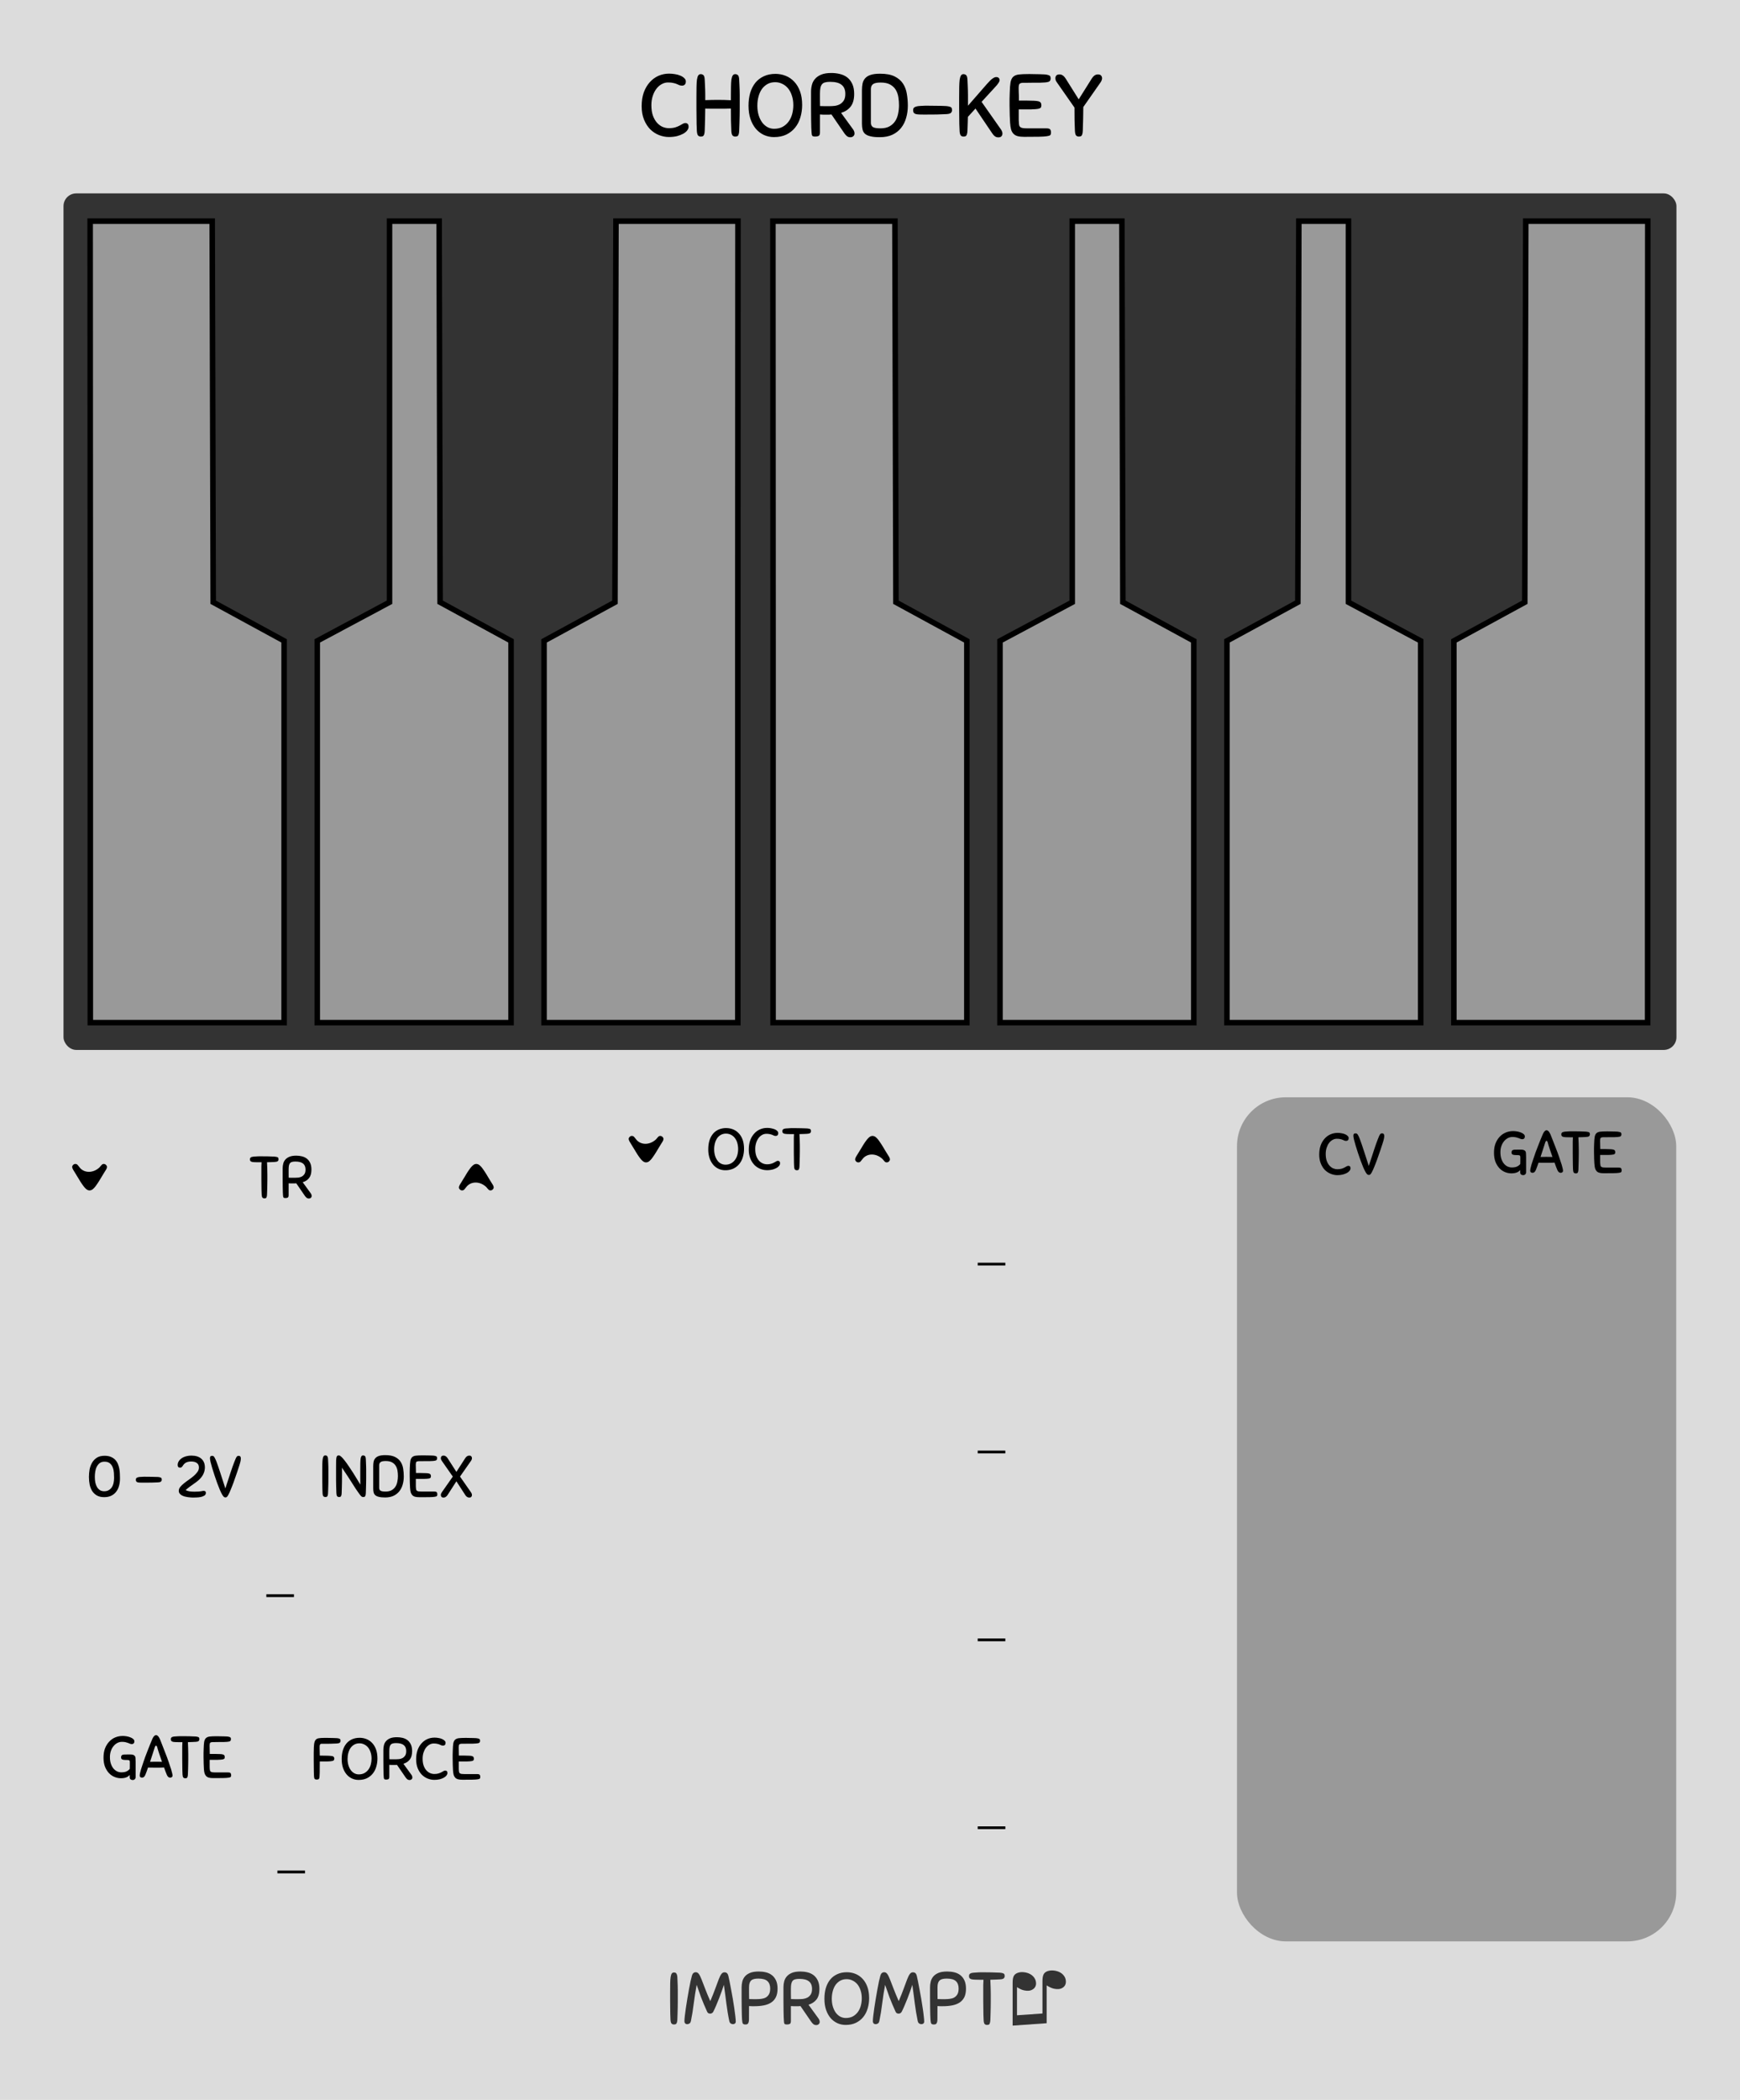 <svg xmlns="http://www.w3.org/2000/svg" width="315" height="380" viewBox="0 0 83.344 100.542"><path d="M0 0h83.344v100.541H0zm0 0" fill="#dcdcdc"/><rect rx="2.34" ry="2.34" y="52.537" x="59.25" height="40.414" width="21.039" fill="#999" paint-order="stroke markers fill"/><g style="line-height:1.25"><path word-spacing="0" letter-spacing="0" font-weight="400" aria-label="♫" font-size="3.528" style="-inkscape-font-specification:'Arial, Normal';font-variant-ligatures:normal;font-variant-caps:normal;font-variant-numeric:normal;font-feature-settings:normal;text-align:start" d="M50.134 96.87l-1.63.115v-2.06q0-.23.065-.333.064-.104.22-.147.153-.043.348-.002.223.047.356.19.133.146.133.33 0 .186-.157.286-.158.103-.408.05-.082-.018-.143-.044-.064-.027-.205-.11v1.345l1.22-.085v-1.554q0-.225.064-.337.066-.11.226-.151.16-.04.348 0 .223.047.354.19.13.14.13.325 0 .195-.156.294-.156.1-.408.047-.16-.034-.357-.16z" font-family="Arial" fill="#333"/></g><g style="line-height:1.25"><path word-spacing="0" letter-spacing="0" font-size="3.528" font-weight="400" aria-label="IMPROMPT" d="M32.116 96.698q-.007-.127-.01-.265 0-.137-.004-.296-.003-.159-.003-.342v-.417q0-.25.003-.426.004-.18.021-.293.018-.113.053-.166.04-.053.102-.053.032 0 .06.007.03.007.05.032.02.02.035.067.018.042.021.113.007.127.01.225l.008.198q.003.095.003.201v.536q0 .145-.003.286l-.007.286-.01.303q-.004.085-.018.13-.015.047-.036.071-.02.025-.05.028-.027.007-.063.007-.063 0-.109-.042-.046-.046-.053-.19zm1.754-.381q-.162-.357-.29-.688-.123-.335-.21-.596-.082.437-.139.882-.053.444-.137.85-.02.092-.078.123-.056.028-.095.028-.064 0-.102-.038-.036-.04-.036-.1 0-.08.018-.246.021-.17.05-.381.031-.212.07-.445l.078-.448.077-.395q.04-.176.067-.271.046-.163.187-.163.085 0 .145.085.06.081.127.254.07.17.166.43.098.262.254.614.151-.352.243-.61.095-.261.16-.43.066-.173.126-.254.06-.085.148-.085.081 0 .123.042.043.039.064.12.025.099.06.275.035.173.074.388.042.212.081.445.04.233.07.444.032.212.05.385.021.17.021.261 0 .056-.039.092-.038.031-.098.031-.04 0-.096-.028-.056-.032-.077-.123-.043-.201-.078-.417l-.063-.433-.057-.441q-.028-.223-.06-.441-.046.14-.106.31-.06.17-.127.342-.067.17-.137.335-.07.166-.138.3-.024.046-.067.07-.039.022-.08.022-.047 0-.09-.021-.038-.025-.06-.074zm2.005.377q0 .085-.018.13-.014.047-.039.071-.02.025-.053.029-.028.007-.056.007-.095 0-.127-.043-.028-.042-.039-.19-.007-.078-.01-.226-.004-.148-.007-.353 0-.204-.004-.451v-.522q0-.131.032-.265t.12-.243q.091-.11.25-.177.162-.067.42-.067.18 0 .342.039.162.039.286.134.123.095.198.254.074.159.074.395 0 .247-.082.41-.08.162-.229.257-.148.095-.353.134-.204.039-.448.039h-.12q-.06 0-.134-.007zm1.016-1.485q0-.236-.134-.356-.13-.12-.438-.12-.116 0-.2.021-.082.018-.135.067-.053.046-.08.127-.026.081-.026.205v.275q0 .151.004.286.081.004.18.004h.19q.106 0 .22-.015.115-.014.207-.063.092-.053.152-.152.06-.102.06-.278zm1.451.84l-.102.007h-.223q-.06 0-.134-.007v.716q0 .113-.056.14-.053.026-.134.026-.042 0-.067-.007-.025-.004-.042-.018-.015-.018-.025-.05-.007-.031-.01-.088-.008-.063-.01-.183-.005-.123-.008-.318 0-.194-.004-.469v-.652q0-.145.035-.279.036-.138.127-.24.092-.106.247-.17.16-.063.402-.063.173 0 .336.039.165.039.292.134.127.095.205.258.078.162.078.405 0 .325-.14.505-.139.176-.382.25l.472.65q.064.084.064.172 0 .07-.05.11-.046.042-.116.042-.078 0-.134-.042-.057-.046-.106-.117zm.554-.822q0-.244-.148-.36-.145-.12-.462-.12-.117 0-.194.021-.078.018-.124.07-.046.054-.067.149-.018.091-.018.236v.24q0 .138.004.25.081.005.18.005h.19q.1 0 .208-.011.113-.014.21-.064.094-.052.157-.148.064-.099.064-.268zm1.61 1.725q-.213 0-.399-.085-.184-.085-.322-.243-.137-.163-.218-.395-.078-.233-.078-.53 0-.278.067-.511.07-.233.205-.402.137-.17.338-.261.202-.096.466-.096.215 0 .41.078.193.078.338.233.148.155.233.388.085.233.085.543 0 .258-.07.49-.068.233-.209.41-.138.173-.35.278-.21.103-.497.103zm.006-.332q.194 0 .34-.077.144-.082.24-.212.094-.13.14-.3.046-.173.046-.353 0-.218-.06-.388-.057-.173-.155-.29-.1-.115-.23-.175-.13-.064-.278-.064-.177 0-.31.074-.13.074-.223.201-.088.127-.134.3-.046.17-.046.363 0 .209.053.381.053.17.141.29.092.12.215.187.124.063.261.063zm2.384-.303q-.162-.357-.29-.688-.123-.335-.21-.596-.082.437-.138.882-.053.444-.138.85-.02.092-.078.123-.056.028-.095.028-.063 0-.102-.038-.036-.04-.036-.1 0-.08.018-.246.021-.17.05-.381.031-.212.07-.445l.078-.448.077-.395q.04-.176.067-.271.046-.163.187-.163.085 0 .145.085.06.081.127.254.07.17.166.43.1.262.254.614.151-.352.243-.61.095-.261.16-.43.066-.173.126-.254.06-.085.148-.085.081 0 .124.042.042.039.063.12.025.099.06.275.035.173.074.388.042.212.081.445.04.233.07.444.033.212.05.385.021.17.021.261 0 .056-.038.092-.04.031-.1.031-.038 0-.094-.028-.057-.032-.078-.123-.042-.201-.078-.417l-.063-.433-.057-.441q-.028-.223-.06-.441-.045.14-.105.31-.06.17-.127.342-.067.17-.138.335-.07.166-.138.3-.024.046-.067.07-.038.022-.08.022-.047 0-.089-.021-.039-.025-.06-.074zm2.005.377q0 .085-.018.13-.014.047-.038.071-.022.025-.053.029-.029.007-.057.007-.095 0-.127-.043-.028-.042-.039-.19-.007-.078-.01-.226-.004-.148-.007-.353 0-.204-.004-.451v-.522q0-.131.032-.265t.12-.243q.092-.11.25-.177.163-.067.42-.067.18 0 .342.039.163.039.286.134.124.095.198.254.074.159.074.395 0 .247-.08.41-.083.162-.23.257-.149.095-.353.134-.205.039-.449.039h-.12q-.06 0-.134-.007zm1.016-1.485q0-.236-.134-.356-.13-.12-.438-.12-.116 0-.2.021-.082.018-.135.067-.053.046-.08.127-.025.081-.025.205v.275q0 .151.003.286.081.004.18.004h.19q.106 0 .22-.015.116-.014.207-.063.092-.053.152-.152.06-.102.06-.278zm1.974-.437q-.099.007-.212.01l-.243.007.007.18.007.166q.004.085.004.176.003.092.003.205v.307q0 .144-.003.293l-.007.292-.01.307q-.004.085-.019.13-.01.047-.03.072-.023.024-.05.028-.029.007-.064.007-.064 0-.11-.043-.042-.045-.049-.19-.007-.127-.01-.268 0-.141-.004-.304-.004-.162-.004-.349v-.758q.004-.145.011-.25h-.145q-.148 0-.254-.005-.102-.004-.169-.017-.067-.018-.099-.053-.028-.036-.028-.1 0-.03.007-.055.007-.029.032-.05.025-.025.067-.039.046-.014.116-.02l.12-.008.106-.007q.053-.004.11-.004h.13q.208 0 .392.004.186.004.395.014.084.007.13.021.046.011.07.032.025.021.03.05.006.028.006.063 0 .064-.046.106-.042.042-.187.05z" style="-inkscape-font-specification:'Sniglet, Normal';font-variant-ligatures:normal;font-variant-caps:normal;font-variant-numeric:normal;font-feature-settings:normal;text-align:start" font-family="Sniglet" fill="#333"/></g><path word-spacing="0" letter-spacing="0" font-size="2.822" font-weight="400" style="line-height:1.25;-inkscape-font-specification:'Sniglet, Normal';font-variant-ligatures:normal;font-variant-caps:normal;font-variant-numeric:normal;font-feature-settings:normal;text-align:start" d="M72.477 54.156q.094 0 .192.017.1.017.181.05.082.032.135.08.054.048.054.11 0 .064-.034.098t-.085.034q-.048 0-.09-.017l-.09-.036q-.05-.02-.122-.037-.07-.017-.177-.017-.119 0-.223.057-.102.053-.18.152-.08.096-.125.23-.045.131-.045.286 0 .19.048.328t.124.228q.08.09.175.136.1.042.197.042.161 0 .254-.045.096-.048.153-.12.003-.06.003-.142v-.178q0-.037-.006-.057-.006-.022-.028-.034-.023-.01-.068-.014-.042-.003-.116-.003-.09 0-.147-.022-.056-.026-.056-.105 0-.056.028-.09.031-.037.124-.042h.054q.04-.003.082-.003h.155q.085 0 .136.017.05.014.09.067.02.028.022.1.006.07.006.163v.728q0 .076-.042.113-.04.036-.093.036-.065 0-.107-.033-.04-.03-.04-.102v-.11q-.073.085-.175.12-.099.038-.25.038-.156 0-.306-.062t-.265-.184q-.116-.124-.19-.307-.07-.186-.07-.432t.07-.437q.074-.192.198-.325.125-.135.291-.206.167-.07.36-.07zm2.114 1.854q-.029-.068-.062-.155-.03-.09-.068-.19l-.178.007h-.409q-.099 0-.18-.003l-.066.186q-.03.087-.059.155-.056.144-.164.144-.04 0-.076-.025-.034-.026-.034-.074t.017-.124q.017-.08.042-.166l.06-.184q.03-.096.06-.178.027-.09.078-.228l.113-.294.118-.3q.06-.15.108-.26.011-.027.028-.06.017-.037.04-.068.025-.03.053-.054.031-.023.068-.023.036 0 .067.026.031.022.054.056.025.034.042.07.02.038.031.066l.102.26q.06.146.116.296.06.15.11.285.05.135.081.228l.057.175q.034.093.062.184.028.09.045.17.02.075.02.123t-.037.074q-.034.025-.073.025-.05 0-.093-.034-.043-.036-.074-.11zm-.5-.62l.136.002q.067 0 .135.003l-.068-.197-.065-.19-.053-.166-.04-.138q-.01-.037-.025-.06-.014-.022-.037-.022-.022 0-.036.025-.015.023-.026.06-.034.115-.096.3l-.127.388q.076-.003.153-.003.076-.003.15-.003zm1.876-.952q-.08.006-.17.008l-.194.006.006.144.006.133q.003.067.003.14.003.074.003.164v.246q0 .116-.003.234l-.006.234-.008.246q-.003.068-.014.104-.008.037-.026.057-.017.02-.04.022-.022.006-.05.006-.05 0-.088-.034-.034-.036-.04-.152-.005-.102-.007-.214 0-.113-.003-.243t-.003-.28v-.606q.003-.116.008-.2h-.116q-.118 0-.203-.004-.082-.003-.136-.014-.053-.014-.079-.042-.022-.028-.022-.08 0-.024.006-.044.006-.023.025-.04.02-.02.054-.03.037-.012.093-.018l.096-.006.085-.006q.042-.003.087-.003h.105q.166 0 .313.003.15.003.316.012.068.006.104.016.037.008.057.026.02.017.022.04.006.022.006.05 0 .05-.036.085-.034.034-.15.04zm.402 1.287q-.006-.09-.012-.246-.006-.155-.006-.318v-.192l.006-.206q.006-.21.026-.328.022-.118.084-.178.065-.06.181-.073.116-.014.308-.014h.06q.06 0 .14.003.082 0 .17.003l.15.006q.061.006.098.017.04.008.06.025.02.014.024.037.006.02.006.045 0 .065-.036.096-.037.028-.15.037-.056.006-.166.008h-.22q-.113 0-.204.003h-.113q-.073.003-.104.034-.028.028-.028.138l.003.124q.006.096.006.27h.234q.15 0 .243.007.096.003.146.017.054.014.074.045.02.03.02.082 0 .025-.006.048-.003.02-.023.037-.02.014-.056.025-.037.008-.105.014-.082.006-.155.008h-.378v.344l.006.096q.003.046.011.077.011.03.037.05.028.02.08.03.052.007.14.007h.607q.1 0 .124.036.025.037.025.1 0 .05-.022.078-.023.026-.11.037-.085.014-.257.017-.17.003-.469.003-.127 0-.208-.023-.082-.022-.133-.076-.05-.054-.076-.138-.023-.088-.03-.212z" font-family="Sniglet"/><path word-spacing="0" letter-spacing="0" font-size="10.667" font-weight="400" style="line-height:1.25;-inkscape-font-specification:'Sniglet, Normal';font-variant-ligatures:normal;font-variant-caps:normal;font-variant-numeric:normal;font-feature-settings:normal;text-align:start" d="M64.067 54.241q.093 0 .186.017.096.014.173.048.076.031.124.08.05.044.05.106 0 .065-.033.1-.034.033-.085.033-.048 0-.085-.014-.036-.017-.084-.037-.046-.02-.11-.034-.065-.017-.173-.017-.107 0-.206.057-.096.053-.17.152-.07.096-.112.23-.042.131-.042.287 0 .191.048.33.05.138.13.228.08.088.177.133.102.042.204.042.12 0 .203-.025.082-.025.138-.056.06-.03.102-.057.042-.025.082-.025.048 0 .076.028.028.025.028.093 0 .056-.045.116-.043.056-.127.104-.082.045-.198.076-.116.03-.26.03-.157 0-.316-.064-.155-.062-.28-.183-.12-.124-.196-.308-.077-.186-.077-.43 0-.247.068-.439.07-.192.19-.324.12-.136.28-.206.16-.07.34-.07zm1.642 1.885q-.037.068-.068.1-.028.03-.073.03-.046 0-.08-.03-.033-.032-.073-.097-.05-.085-.116-.234-.062-.15-.127-.325-.064-.177-.127-.367-.062-.189-.112-.355-.048-.167-.08-.29-.028-.128-.028-.18 0-.058.023-.086.023-.028.087-.028.037 0 .063.02.028.016.07.101.034.065.073.17.04.104.082.23.045.128.09.27l.09.275.086.266.073.228.076-.23.088-.266.09-.277q.045-.14.09-.265l.085-.229q.04-.104.07-.172.04-.082.068-.102.03-.02.062-.02.065 0 .088.035.025.03.025.093 0 .056-.017.135-.016.08-.06.212-.04.13-.106.324l-.167.477q-.025.076-.06.158-.03.082-.064.161-.03.076-.062.147-.03.07-.06.121z" font-family="Sniglet"/><g style="line-height:1.25"><path word-spacing="0" letter-spacing="0" font-size="2.822" font-weight="400" aria-label="OCT +1" style="-inkscape-font-specification:'Sniglet, Normal';font-variant-ligatures:normal;font-variant-caps:normal;font-variant-numeric:normal;font-feature-settings:normal;text-align:start" d="M34.738 56.03a.76.76 0 0 1-.32-.068.759.759 0 0 1-.256-.195.988.988 0 0 1-.175-.316 1.335 1.335 0 0 1-.062-.423c0-.149.018-.286.054-.41a.942.942 0 0 1 .164-.321.735.735 0 0 1 .27-.21.865.865 0 0 1 .373-.075c.114 0 .223.02.327.062a.736.736 0 0 1 .27.186c.08.082.143.186.188.31.044.124.067.27.067.435 0 .137-.019.268-.056.393a.932.932 0 0 1-.167.327.825.825 0 0 1-.28.223.907.907 0 0 1-.397.082zm.006-.266c.103 0 .193-.021.27-.062a.59.59 0 0 0 .193-.17.714.714 0 0 0 .113-.24 1.084 1.084 0 0 0-.011-.591.687.687 0 0 0-.125-.232.53.53 0 0 0-.406-.192.502.502 0 0 0-.426.22.775.775 0 0 0-.107.24 1.1 1.1 0 0 0-.037.29c0 .111.014.213.042.306a.77.77 0 0 0 .113.23.464.464 0 0 0 .382.2zm2-1.761a1.047 1.047 0 0 1 .358.065c.05.02.092.047.124.08.033.029.05.064.05.106 0 .043-.011.076-.033.1a.117.117 0 0 1-.085.033.24.24 0 0 1-.085-.014 2.005 2.005 0 0 0-.084-.037.75.75 0 0 0-.283-.05.413.413 0 0 0-.206.056.543.543 0 0 0-.17.152.807.807 0 0 0-.112.229.952.952 0 0 0-.042.288c0 .128.016.238.048.33a.708.708 0 0 0 .13.229.514.514 0 0 0 .381.175.681.681 0 0 0 .34-.082c.04-.021.075-.04.103-.057a.16.16 0 0 1 .082-.025c.032 0 .057.009.076.028.018.016.028.047.028.093a.192.192 0 0 1-.045.116.404.404 0 0 1-.127.104.858.858 0 0 1-.198.077 1.102 1.102 0 0 1-.26.028.857.857 0 0 1-.595-.246.985.985 0 0 1-.197-.307 1.14 1.14 0 0 1-.076-.432c0-.164.022-.31.067-.438a.968.968 0 0 1 .19-.324c.08-.091.173-.16.28-.206a.839.839 0 0 1 .34-.07zm1.913.283c-.053.004-.11.006-.17.008l-.194.006.006.143.006.133c.002.045.003.092.003.14.002.05.003.105.003.165v.245l-.003.235-.006.234-.008.245a.46.46 0 0 1-.014.105.115.115 0 0 1-.026.056.06.06 0 0 1-.04.023.19.19 0 0 1-.05.006.124.124 0 0 1-.087-.034c-.023-.025-.036-.076-.04-.152a5.191 5.191 0 0 1-.008-.215l-.003-.243c-.002-.087-.003-.18-.003-.28v-.605c.002-.078.005-.145.008-.201h-.116c-.079 0-.147-.001-.203-.003a.837.837 0 0 1-.135-.014.158.158 0 0 1-.08-.043.125.125 0 0 1-.022-.08c0-.016.002-.031.006-.044a.083.083 0 0 1 .026-.04.124.124 0 0 1 .053-.03.431.431 0 0 1 .093-.017l.096-.006.085-.006c.028-.002.057-.003.087-.003h.105a15.382 15.382 0 0 1 .629.014c.045.004.08.01.105.017a.128.128 0 0 1 .056.025.062.062 0 0 1 .023.04.19.19 0 0 1 .006.05.11.11 0 0 1-.037.085c-.023.022-.073.036-.15.04z" font-family="Sniglet"/></g><g transform="translate(-24.824 -161.307)"><rect ry=".609" rx=".609" width="77.258" height="41.01" x="27.866" y="170.567" fill="#333" paint-order="markers stroke fill"/><path d="M45.858 171.897l.047 18.245 3.398 1.85v18.278H40.02v-18.278l3.461-1.85v-18.245zm32.702 0l.048 18.245 3.397 1.85v18.278h-9.283v-18.278l3.461-1.85v-18.245zm8.477 0l-.048 18.245-3.397 1.85v18.278h9.282v-18.278l-3.46-1.85v-18.245zm-52.049 0l.048 18.245 3.397 1.85v18.278H29.15v-18.278l-.008-20.095h3.468zm19.34 0l-.048 18.245-3.397 1.85v18.278h9.282v-18.278l.007-20.095h-3.468zm13.362 0l.048 18.245 3.397 1.85v18.278h-9.282v-18.278l-.008-20.095h3.469zm30.217 0l-.048 18.245-3.397 1.85v18.278h9.282v-18.278l.007-20.095h-3.468z" fill="#999" stroke="#000" stroke-width=".265"/></g><path d="M48.154 60.524h-1.323" fill="none" stroke="#000" stroke-width=".132"/><g aria-label="CHORD-KEY" style="line-height:1.25;-inkscape-font-specification:'Sniglet, Normal';font-variant-ligatures:normal;font-variant-caps:normal;font-variant-numeric:normal;font-feature-settings:normal;text-align:start" font-weight="400" font-size="4.233" font-family="Sniglet" letter-spacing="0" word-spacing="0" stroke-width=".265"><path d="M32.051 3.525q.14 0 .28.025.143.021.258.072.114.047.186.119.076.067.076.16 0 .098-.05.149-.051.05-.128.05-.072 0-.127-.02-.055-.026-.127-.056-.067-.03-.165-.05-.097-.026-.258-.026-.16 0-.309.085-.144.08-.254.228-.106.144-.17.343-.063.2-.063.432 0 .288.072.495.076.208.195.343.118.132.267.2.152.063.304.063.182 0 .305-.038t.208-.085q.089-.047.152-.085.064-.038.123-.038.072 0 .114.043.042.038.042.14 0 .084-.067.173-.064.085-.19.156-.124.068-.297.115-.174.042-.39.042-.237 0-.474-.093-.233-.093-.419-.275-.182-.186-.296-.462-.114-.279-.114-.647 0-.369.101-.657.106-.287.284-.486.182-.204.419-.31.241-.105.512-.105zM35.03 6.26l-.017-.479q-.004-.254-.004-.584l-.288.008h-.661q-.156 0-.28-.004-.003.267-.008.517-.004.245-.017.537-.004.102-.02.157-.013.055-.039.085-.025.03-.06.033-.029.009-.071.009-.076 0-.127-.05-.05-.056-.06-.23-.008-.152-.012-.317 0-.165-.004-.356-.004-.19-.004-.41v-.5q0-.3.004-.512.004-.216.021-.351.021-.136.063-.2.043-.063.119-.063.072 0 .127.047.055.046.063.216.009.144.013.262l.009.229q.004.11.004.228v.263q.317-.013.622-.013.148 0 .297.004.152.005.309.013v-.123q0-.3.004-.512.004-.216.02-.351.022-.136.064-.2.043-.063.119-.063.072 0 .127.047.055.046.063.216.009.152.013.27l.009.238q.004.114.004.241v.643q0 .174-.004.343l-.009.343q-.004.174-.013.364-.004.102-.02.157-.013.055-.039.085-.025.03-.06.033-.029.009-.071.009-.076 0-.127-.05-.05-.056-.06-.23zM37.072 6.564q-.254 0-.479-.101-.22-.102-.385-.292-.165-.195-.262-.475-.093-.279-.093-.635 0-.334.08-.613.085-.28.246-.483.165-.203.406-.313.241-.115.559-.115.258 0 .49.094.234.093.407.279.178.186.28.466.101.28.101.652 0 .309-.084.588-.08.28-.25.491-.165.208-.42.335-.253.122-.596.122zm.008-.398q.233 0 .407-.093.173-.097.288-.254.114-.156.169-.36.055-.207.055-.423 0-.262-.072-.466-.068-.207-.186-.347-.119-.14-.276-.211-.156-.077-.334-.077-.212 0-.372.09-.157.088-.267.24-.106.153-.161.36-.055.204-.055.436 0 .25.063.458.064.203.17.347.11.144.258.224.148.076.313.076zM39.826 5.48l-.123.01h-.267q-.072 0-.16-.01v.86q0 .135-.069.17-.063.029-.16.029-.051 0-.08-.009-.03-.004-.052-.02-.017-.022-.03-.06-.008-.038-.012-.106-.008-.076-.013-.22l-.008-.38q0-.234-.004-.564v-.783q0-.174.042-.335.042-.165.152-.287.11-.127.297-.204.19-.076.482-.076.208 0 .402.047.2.046.352.16.152.115.245.31.094.194.094.486 0 .39-.17.606-.165.211-.457.3l.567.78q.076.1.076.207 0 .084-.059.131-.055.05-.14.05-.093 0-.16-.05-.068-.055-.127-.14zm.664-.986q0-.292-.178-.432-.173-.144-.554-.144-.14 0-.233.026-.093.021-.148.085-.055.063-.08.177-.022.11-.022.284v.288q0 .165.004.3.098.005.216.005h.229q.118 0 .25-.013.135-.017.25-.076.114-.064.19-.178.076-.119.076-.322zM42.155 3.529q.436 0 .698.131.263.131.402.347.14.216.182.491.047.276.047.56 0 .308-.08.583-.077.276-.242.483-.16.203-.415.326-.254.119-.605.119-.28 0-.449-.043-.165-.038-.258-.118-.089-.08-.119-.203-.03-.123-.03-.288V4.325q0-.182.03-.33.034-.148.127-.25.094-.106.263-.16.173-.056.449-.056zm.017 2.616q.262 0 .431-.093.174-.097.276-.254.101-.157.14-.356.042-.198.042-.406 0-.19-.03-.38-.03-.196-.123-.352-.093-.157-.267-.254-.173-.098-.461-.098-.262 0-.364.077-.102.076-.102.232v1.622q0 .131.093.199.098.063.365.063zM45.322 5.464l-.449.017q-.254.004-.601.004-.144 0-.246-.004-.101-.005-.165-.022-.063-.02-.093-.063-.03-.042-.03-.119 0-.038.009-.067.008-.034.038-.06.03-.025.08-.042.056-.021.14-.03l.11-.008q.051-.004.098-.004.046-.005.097-.005h.127q.229 0 .44.005.212 0 .44.012.102.009.157.026.055.013.085.038.03.025.034.06.008.033.008.075 0 .077-.055.127-.05.051-.224.06zM45.963 6.26q-.009-.153-.013-.318 0-.165-.004-.356-.004-.19-.004-.41v-.5q0-.3.004-.512.004-.216.021-.351.021-.136.064-.2.042-.063.118-.063.072 0 .127.047.055.046.064.216.008.152.012.27l.009.238q.004.114.004.241v.5l.906-1.038q.178-.203.275-.266.098-.068.17-.068.084 0 .122.042.043.043.043.106 0 .025-.009.05-.008.026-.038.073-.025.042-.08.11-.055.063-.149.165l-.588.64.927 1.32q.034.047.05.097.022.051.022.098 0 .08-.046.131-.043.055-.153.055-.089 0-.16-.05-.068-.047-.128-.14l-.804-1.19-.364.398-.009.322q-.004.16-.012.338-.004.102-.021.157-.013.055-.039.085-.025.03-.059.033-.03.009-.072.009-.076 0-.127-.05-.05-.056-.06-.23zM48.382 5.879q-.009-.136-.017-.369-.009-.233-.009-.478v-.288l.009-.309q.008-.313.038-.491.034-.178.127-.267.097-.089.27-.11.174-.021.462-.021h.089q.089 0 .212.004.122 0 .254.004l.224.009q.093.008.148.025.06.013.09.038.029.022.037.055.009.03.009.068 0 .098-.055.144-.055.042-.225.055-.084.009-.25.013h-.33q-.169 0-.304.004h-.17q-.11.004-.156.05-.043.043-.043.208l.004.187q.009.143.009.406h.351q.225 0 .364.008.144.005.22.026.08.021.11.068.03.046.03.122 0 .038-.008.072-.005.03-.034.055-.03.021-.085.038-.055.013-.156.022-.123.008-.233.012h-.568V5.756l.009.144q.004.067.017.114.017.047.055.076.042.03.118.043.08.012.212.012h.91q.148 0 .187.055.038.055.038.148 0 .077-.034.119-.034.038-.165.055-.127.021-.386.025-.254.005-.702.005-.19 0-.314-.034-.122-.034-.199-.115-.076-.08-.114-.207-.034-.131-.046-.317zM51.487 6.26l-.017-.496q-.004-.266-.004-.614l-.842-1.206q-.034-.047-.055-.097-.017-.051-.017-.098 0-.08.042-.131.046-.055.157-.055.088 0 .156.05.072.047.131.14l.631 1.004.63-1.004q.06-.093.128-.14.072-.05.16-.05.11 0 .153.055.047.05.047.131 0 .047-.021.098-.017.05-.051.097l-.826 1.181q0 .288-.008.555-.004.262-.017.575-.004.102-.021.157-.013.055-.038.085-.026.03-.06.033-.03.009-.072.009-.076 0-.127-.05-.05-.056-.059-.23z" style="-inkscape-font-specification:'Sniglet, Normal';font-variant-ligatures:normal;font-variant-caps:normal;font-variant-numeric:normal;font-feature-settings:normal;text-align:start"/></g><g aria-label="INDEX" style="line-height:1.25" font-weight="400" font-size="2.822" font-family="Sniglet" letter-spacing="0" word-spacing="0" stroke-width=".265"><path d="M15.45 71.49q-.006-.1-.008-.211 0-.11-.003-.237t-.003-.274v-.333q0-.2.003-.341.003-.144.017-.235.014-.09.042-.132.031-.043.082-.043.025 0 .048.006.022.006.04.025.016.017.028.054.014.034.016.09l.009.181.006.158q.002.076.002.16v.43q0 .116-.002.228l-.006.23q-.003.115-.009.242-.002.068-.014.104-.01.037-.028.057-.017.02-.04.022-.022.006-.05.006-.05 0-.088-.034-.036-.037-.042-.152zM17.214 71.533q-.09-.124-.172-.246l-.172-.27q-.09-.147-.209-.325-.116-.18-.28-.42v.38q0 .167-.002.31l-.006.272-.008.254q-.003.068-.014.104-.009.037-.026.057-.017.02-.04.022-.019.006-.047.006-.051 0-.085-.034-.034-.037-.04-.152-.013-.31-.016-.621v-.647q0-.189.003-.296.005-.107.02-.16.016-.054.042-.069.028-.014.073-.014t.119.07q.073.069.16.182.088.112.187.26.101.146.2.301t.19.308l.168.276q-.002-.132-.002-.29v-.356q0-.223.002-.367.003-.147.015-.231.014-.085.042-.119.028-.034.079-.034.048 0 .085.031.036.031.042.144.006.102.008.181l.006.158q.003.076.003.16v.43q0 .116-.003.228l-.006.23q-.002.115-.008.242-.003.068-.014.104-.009.037-.026.057-.017.02-.04.022-.019.006-.047.006-.048 0-.082-.028-.034-.029-.099-.116zM18.456 69.67q.29 0 .465.088.175.087.268.231.094.144.122.328.03.183.03.372 0 .206-.053.39-.05.183-.16.321-.108.136-.277.218-.17.079-.404.079-.186 0-.299-.029-.11-.025-.172-.079-.06-.053-.08-.135-.019-.082-.019-.192v-1.061q0-.121.02-.22.022-.099.085-.167.062-.07.175-.107.115-.037.299-.037zm.011 1.744q.175 0 .288-.062.116-.065.183-.169.068-.104.093-.237.029-.133.029-.271 0-.127-.02-.254-.02-.13-.082-.234-.062-.105-.178-.17-.115-.064-.307-.064-.175 0-.243.05-.068.051-.068.156v1.08q0 .088.062.133.065.042.243.042zM19.641 71.237q-.005-.09-.01-.246-.006-.155-.006-.319v-.192l.005-.206q.006-.209.026-.327.022-.119.084-.178.065-.06.18-.073.117-.014.308-.014h.06l.14.002q.083 0 .17.003l.15.006q.062.005.099.017.04.008.059.025.02.014.025.037.006.02.006.045 0 .065-.037.096-.037.028-.15.037-.056.005-.166.008h-.22q-.113 0-.203.003h-.113q-.074.003-.105.034-.028.028-.028.138l.003.124q.006.096.006.271h.234q.15 0 .243.006.095.003.146.017.054.014.074.045.02.03.02.082 0 .025-.006.048-.003.02-.023.036-.02.015-.056.026-.037.008-.105.014-.081.006-.155.008h-.378v.345l.006.096q.002.045.01.076.012.03.038.05.028.02.079.029.053.008.14.008h.607q.1 0 .125.037.025.037.025.099 0 .05-.023.079-.022.025-.11.037-.084.014-.256.017-.17.002-.469.002-.127 0-.209-.022-.082-.023-.132-.076-.051-.054-.077-.139-.022-.087-.03-.211zM21.861 70.923l-.42.652q-.04.062-.088.093-.045.034-.104.034-.073 0-.104-.036-.029-.034-.029-.088 0-.03.012-.065.014-.034.036-.065l.525-.75-.525-.751q-.022-.031-.036-.065-.012-.034-.012-.065 0-.054.029-.087.03-.037.104-.037.06 0 .104.034.048.03.088.093l.42.652.42-.652q.04-.062.086-.093.048-.034.107-.034.073 0 .101.037.031.033.031.087 0 .031-.014.065-.01.034-.034.065l-.524.75.524.751q.023.031.034.065.014.034.014.065 0 .054-.03.088-.029.036-.102.036-.06 0-.107-.034-.046-.03-.085-.093z" style="-inkscape-font-specification:'Sniglet, Normal';font-variant-ligatures:normal;font-variant-caps:normal;font-variant-numeric:normal;font-feature-settings:normal;text-align:start"/></g><path d="M48.154 69.52h-1.323M48.154 78.516h-1.323M48.154 87.511h-1.323" fill="none" stroke="#000" stroke-width=".132"/><g font-weight="400" font-size="2.822" font-family="Sniglet" letter-spacing="0" word-spacing="0"><path d="M5.875 83.116q.093 0 .192.017t.18.051q.082.031.136.079.054.048.054.11 0 .065-.034.099t-.085.034q-.048 0-.09-.017l-.09-.037q-.051-.02-.122-.037-.07-.017-.178-.017-.118 0-.223.057-.101.054-.18.152-.08.096-.124.229-.046.133-.046.288 0 .189.048.327t.125.229q.079.09.175.135.098.043.197.043.16 0 .254-.046.096-.048.152-.12.003-.06.003-.142v-.178q0-.037-.005-.056-.006-.023-.029-.034-.022-.011-.067-.014-.043-.003-.116-.003-.09 0-.147-.023-.056-.025-.056-.104 0-.057.028-.09.031-.037.124-.043h.054q.04-.003.082-.003h.155q.085 0 .135.017.051.015.09.068.02.028.023.099.006.07.006.164v.728q0 .076-.042.113-.04.036-.094.036-.065 0-.107-.034-.04-.03-.04-.101v-.11q-.073.084-.174.121-.1.037-.252.037-.155 0-.304-.062-.15-.062-.266-.184-.115-.124-.189-.307-.07-.187-.07-.432 0-.246.07-.438.074-.191.198-.324.124-.136.29-.206.167-.07.359-.07zM7.988 84.97q-.028-.067-.062-.155-.03-.09-.068-.189l-.177.006H7.27q-.098 0-.18-.003l-.065.186q-.031.088-.06.155-.056.144-.163.144-.04 0-.076-.025-.034-.025-.034-.073 0-.048.017-.125.017-.079.042-.166.028-.09.06-.184.03-.095.059-.177.028-.09.079-.229l.112-.293.119-.3q.06-.15.107-.26l.028-.061q.017-.037.04-.068.025-.031.054-.054.03-.022.067-.022.037 0 .068.025.031.023.054.057.025.033.042.07.02.037.031.065l.102.26q.059.146.115.296.06.15.11.285.051.136.082.229l.057.175q.034.093.062.183.028.09.045.17.02.076.02.124t-.037.073q-.034.025-.073.025-.051 0-.093-.033-.043-.037-.074-.11zm-.5-.62l.136.002q.068 0 .136.003l-.068-.197-.065-.19q-.028-.09-.054-.166l-.04-.138q-.01-.037-.025-.06-.014-.022-.036-.022-.023 0-.037.025-.014.023-.025.06-.034.115-.096.302l-.127.386q.076-.003.152-.003l.15-.002zM9.364 83.398q-.079.006-.17.009L9 83.413l.006.144.005.132q.003.068.003.141.003.074.003.164v.246q0 .115-.003.234l-.005.234q-.003.119-.009.246-.003.067-.014.104-.009.037-.025.056-.017.02-.04.023-.023.006-.05.006-.052 0-.088-.034-.034-.037-.04-.153-.005-.101-.008-.214 0-.113-.003-.243t-.003-.28v-.335-.271q.003-.116.009-.2h-.116q-.119 0-.203-.003-.082-.003-.136-.014-.053-.014-.079-.043-.022-.028-.022-.079 0-.025.005-.045.006-.022.026-.04.02-.02.053-.03.037-.012.093-.017l.096-.006.085-.006q.042-.002.088-.002h.104q.166 0 .313.002.15.003.316.012.068.005.105.017.036.008.056.025.02.017.023.04.005.022.005.05 0 .051-.036.085-.034.034-.15.04zM9.766 84.685l-.011-.245q-.006-.155-.006-.319v-.192l.006-.206q.005-.209.025-.327.023-.119.085-.178.065-.06.18-.074.116-.014.308-.014h.06q.059 0 .14.003.082 0 .17.003l.15.006q.062.005.098.017.04.008.06.025.02.014.025.037.005.02.005.045 0 .065-.036.096-.037.028-.15.036-.056.006-.166.009h-.22q-.113 0-.204.003h-.113q-.073.003-.104.034-.028.028-.028.138l.003.124q.005.096.005.271h.234q.15 0 .243.006.096.002.147.017.054.014.073.045.02.03.02.082 0 .025-.006.047-.002.02-.022.037-.02.014-.057.026-.036.008-.104.014l-.155.008h-.378v.345q.002.059.005.095.003.046.012.077.01.03.036.05.028.02.08.029.053.008.14.008h.607q.099 0 .124.037.026.037.026.099 0 .05-.023.079-.022.025-.11.036-.085.014-.257.017-.17.003-.468.003-.127 0-.21-.022-.081-.023-.132-.077-.05-.053-.076-.138-.023-.087-.031-.212z" style="line-height:1.25;-inkscape-font-specification:'Sniglet, Normal';font-variant-ligatures:normal;font-variant-caps:normal;font-variant-numeric:normal;font-feature-settings:normal;text-align:start"/></g><g aria-label="FORCE" style="line-height:1.25" font-weight="400" font-size="2.822" font-family="Sniglet" letter-spacing="0" word-spacing="0" stroke-width=".265"><path d="M15.028 83.881q0-.237.017-.37.017-.135.07-.203.054-.068.153-.082.099-.017.26-.017h.163q.074 0 .141.003.071 0 .139.003l.152.006q.068.005.105.016.036.009.056.026.02.017.023.04.005.022.005.05 0 .051-.036.085-.034.034-.15.04l-.138.005-.15.006-.186.002H15.4q-.051 0-.07.037-.02.034-.02.088v.084q.002.043.002.093.003.051.003.116.003.062.003.147.104 0 .18.003.08 0 .136.002.06 0 .104.003l.088.006q.115.005.15.04.036.033.036.084 0 .028-.006.05-.002.023-.022.04-.02.017-.057.029-.036.01-.104.016l-.088.006q-.04 0-.096.003h-.321q-.003.17-.003.347.003.175-.009.361-.005.11-.04.136-.03.022-.095.022-.062 0-.093-.025-.031-.028-.037-.13-.005-.09-.008-.197 0-.11-.003-.249-.003-.141-.003-.316v-.406zM17.18 85.222q-.17 0-.32-.068-.147-.068-.257-.195-.11-.13-.175-.316-.062-.186-.062-.423 0-.223.054-.41.056-.186.164-.321.11-.136.27-.21.161-.075.373-.075.172 0 .327.062.156.062.271.186.119.124.187.31.067.187.067.435 0 .206-.056.392-.054.187-.167.328-.11.138-.279.223-.17.082-.398.082zm.005-.266q.155 0 .27-.062.116-.065.193-.17.076-.104.112-.239.037-.138.037-.282 0-.175-.048-.31-.045-.139-.124-.232-.08-.093-.184-.141-.104-.051-.222-.051-.142 0-.249.06-.104.059-.178.16-.07.102-.107.24-.037.135-.037.29 0 .167.043.306.042.135.113.23.073.097.172.15.099.051.209.051zM19.015 84.5l-.082.005h-.178q-.048 0-.107-.006v.573q0 .09-.045.113-.042.02-.107.02-.034 0-.054-.006-.02-.003-.034-.014-.011-.014-.02-.04-.005-.025-.008-.07-.006-.05-.009-.147l-.005-.254q0-.155-.003-.375v-.522q0-.116.028-.223.028-.11.102-.192.073-.085.197-.136.127-.05.322-.05.138 0 .268.03.133.032.234.108.102.076.164.206.062.13.062.324 0 .26-.113.404-.11.141-.304.2l.378.52q.05.067.05.138 0 .056-.039.087-.037.034-.093.034-.062 0-.107-.034-.046-.036-.085-.093zm.443-.658q0-.195-.119-.288-.115-.096-.37-.096-.092 0-.154.017-.063.014-.1.056-.036.042-.053.119-.014.073-.014.189v.192q0 .11.003.2.065.003.144.003h.152q.08 0 .167-.009.09-.011.166-.05.076-.043.127-.12.051-.078.051-.214zM20.81 83.195q.093 0 .187.017.096.014.172.048.076.031.124.08.05.044.05.106 0 .065-.033.1-.034.033-.085.033-.048 0-.084-.014l-.085-.037q-.045-.02-.11-.034-.065-.017-.172-.017-.108 0-.206.057-.096.054-.17.152-.07.096-.113.229-.042.133-.042.288 0 .192.048.33.05.138.13.229.079.087.178.132.101.043.203.043.121 0 .203-.026.082-.025.138-.056.06-.031.102-.057.042-.025.082-.025.048 0 .076.028.028.025.028.093 0 .057-.045.116-.042.056-.127.104-.082.046-.197.077-.116.028-.26.028-.158 0-.316-.062-.155-.062-.28-.184-.121-.124-.197-.307-.076-.187-.076-.432 0-.246.067-.438.07-.192.19-.324.12-.136.279-.206.16-.07.341-.07zM21.698 84.764l-.011-.245q-.006-.155-.006-.319v-.192l.006-.206q.006-.209.025-.327.023-.119.085-.178.065-.06.18-.074.116-.014.308-.014h.06q.059 0 .14.003.082 0 .17.003l.15.006q.062.005.098.016.04.009.06.026.02.014.025.037.006.02.006.045 0 .065-.037.096-.037.028-.15.036-.056.006-.166.009h-.22q-.113 0-.204.003h-.112q-.074.002-.105.034-.028.028-.028.138l.003.124q.005.096.005.27h.235q.15 0 .242.007.096.002.147.016.054.015.073.046.02.03.02.081 0 .026-.005.048-.003.02-.023.037-.02.014-.056.026-.037.008-.105.014l-.155.008h-.378v.344l.005.096q.003.046.012.077.011.03.036.05.029.02.08.029.053.008.14.008h.607q.099 0 .124.037.026.037.026.099 0 .05-.023.079-.022.025-.11.036-.084.014-.257.017-.169.003-.468.003-.127 0-.209-.023-.082-.022-.133-.076-.05-.053-.076-.138-.022-.087-.03-.212z" style="-inkscape-font-specification:'Sniglet, Normal';font-variant-ligatures:normal;font-variant-caps:normal;font-variant-numeric:normal;font-feature-settings:normal;text-align:start"/></g><path d="M14.61 89.628h-1.323M14.08 76.399h-1.323" fill="none" stroke="#000" stroke-width=".132"/><g aria-label="TR" style="line-height:1.25" font-weight="400" font-size="2.822" font-family="Sniglet" letter-spacing="0" word-spacing="0" stroke-width=".265"><path d="M13.155 55.634q-.08.005-.17.008l-.195.006.006.144.006.133q.002.067.002.14.003.074.003.164v.246q0 .116-.003.234l-.005.234q-.003.119-.009.246-.002.068-.014.104-.008.037-.025.057-.017.02-.04.022-.022.006-.05.006-.051 0-.088-.034-.034-.037-.04-.152-.005-.102-.008-.215 0-.113-.003-.243t-.003-.279v-.336-.27q.003-.116.009-.201h-.116q-.118 0-.203-.003-.082-.003-.135-.014-.054-.014-.08-.042-.022-.029-.022-.08 0-.025.006-.044.005-.023.025-.04.02-.02.054-.031.036-.011.093-.017l.096-.006.084-.005q.043-.003.088-.003h.104q.167 0 .314.003.15.003.316.011.067.006.104.017.037.009.056.025.02.017.023.04.006.023.006.05 0 .052-.037.085-.034.034-.15.04zM14.191 56.656l-.081.005h-.178q-.048 0-.107-.005v.572q0 .09-.046.113-.042.02-.107.02-.034 0-.054-.006-.02-.002-.033-.014-.012-.014-.02-.04-.006-.025-.009-.07-.005-.05-.008-.146l-.006-.254q0-.156-.003-.376v-.522q0-.116.029-.223.028-.11.101-.192.074-.084.198-.135.127-.051.322-.051.138 0 .268.031.132.031.234.107.102.076.164.206.062.13.062.325 0 .26-.113.403-.11.142-.305.2l.378.52q.051.068.051.138 0 .057-.04.088-.036.034-.093.034-.062 0-.107-.034-.045-.037-.085-.093zm.443-.658q0-.195-.118-.288-.116-.096-.37-.096-.093 0-.155.017-.062.014-.099.056-.036.043-.053.119-.014.073-.014.19v.191q0 .11.002.2.065.003.144.003h.153q.079 0 .166-.008.09-.012.167-.051.076-.042.127-.119.05-.079.05-.214z" style="-inkscape-font-specification:'Sniglet, Normal';font-variant-ligatures:normal;font-variant-caps:normal;font-variant-numeric:normal;font-feature-settings:normal;text-align:start"/></g><g aria-label="0 - 2V" style="line-height:1.25" font-weight="400" font-size="2.822" font-family="Sniglet" letter-spacing="0" word-spacing="0" stroke-width=".265"><path d="M4.26 70.715q0-.173.03-.353.035-.18.12-.328.084-.146.228-.24.147-.093.372-.093.178 0 .302.054.127.054.21.141.081.088.126.2.045.11.068.232.023.121.025.24.006.118.006.217 0 .198-.048.364-.045.164-.141.282-.093.119-.237.187-.141.065-.333.065-.2 0-.342-.077-.138-.079-.225-.208-.085-.133-.125-.308-.036-.178-.036-.375zm.282-.006q0 .138.022.265.026.124.08.22.053.093.138.15.087.056.211.056.119 0 .206-.048.09-.048.15-.132.06-.088.088-.206.028-.119.028-.257 0-.105-.009-.237-.008-.136-.053-.254-.043-.119-.136-.2-.093-.082-.26-.082-.14 0-.23.067-.088.068-.142.175-.054.105-.073.235-.02.127-.02.248zM7.563 70.974q-.13.006-.3.011-.169.003-.4.003-.096 0-.164-.003-.068-.002-.11-.014-.042-.014-.062-.042-.02-.028-.02-.079 0-.025.006-.045.006-.023.025-.04.02-.017.054-.028.037-.014.093-.02l.073-.005q.034-.003.065-.003.031-.003.065-.003h.085q.152 0 .293.003.142 0 .294.008.068.006.104.017.037.009.057.026.02.017.022.04.006.022.006.05 0 .05-.037.085-.033.034-.15.04zM9.153 69.975q-.102 0-.17.023-.067.02-.112.053-.045.034-.074.07-.025.038-.05.071-.023.034-.051.057-.026.02-.065.02-.068 0-.096-.034-.025-.037-.025-.096 0-.124.093-.232.028-.033.076-.07.05-.04.118-.07.071-.032.161-.052.093-.022.21-.022.307 0 .476.15.17.149.17.42 0 .054-.012.119-.008.064-.037.135-.025.07-.073.147-.048.076-.127.155-.07.07-.15.13-.079.059-.163.118l-.178.127q-.09.065-.183.15.09.048.194.062.105.014.235.014.12 0 .194-.006.074-.005.119-.014l.07-.014q.026-.005.054-.005.104 0 .104.096 0 .084-.07.13-.07.045-.17.067-.098.02-.203.023-.104.005-.172.005-.037 0-.104-.005-.065-.003-.141-.014-.077-.012-.156-.031-.076-.023-.14-.057-.063-.037-.102-.087-.04-.054-.04-.127 0-.1.07-.187.074-.09.181-.175.108-.087.232-.172.124-.087.231-.178.107-.093.178-.191.073-.1.073-.215 0-.144-.098-.214-.096-.074-.277-.074zM10.94 71.567q-.036.068-.067.099-.028.03-.074.03-.045 0-.079-.03-.033-.031-.073-.096-.05-.085-.116-.235-.062-.15-.127-.324-.065-.178-.127-.367-.062-.19-.113-.356-.048-.166-.079-.29-.028-.127-.028-.18 0-.057.023-.086.022-.028.087-.028.037 0 .062.02.029.017.07.102.035.064.074.169.04.104.082.231.045.127.09.268l.09.277q.046.138.085.265l.074.229.076-.232.087-.265.09-.276q.046-.142.091-.266.045-.124.085-.228.04-.105.07-.172.04-.082.068-.102.031-.02.062-.02.065 0 .088.034.025.031.025.093 0 .057-.017.136-.017.079-.06.211-.039.13-.106.325l-.167.477q-.025.076-.06.158-.03.082-.064.16-.031.077-.062.147-.031.071-.06.122z" style="-inkscape-font-specification:'Sniglet, Normal';font-variant-ligatures:normal;font-variant-caps:normal;font-variant-numeric:normal;font-feature-settings:normal;text-align:start"/></g><path word-spacing="0" letter-spacing="0" font-size="3.528" font-weight="400" d="M3.806 55.885a7.068 7.068 0 0 0-.09-.11.145.145 0 0 0-.107-.045.15.15 0 0 0-.098.038.236.236 0 0 0-.04.05.116.116 0 0 0-.013.056c0 .021.007.047.02.078.013.03.034.07.064.116l.244.4c.068.114.131.211.19.29.057.08.11.138.159.178.05.04.101.06.155.06a.25.25 0 0 0 .159-.063.9.9 0 0 0 .159-.18c.056-.078.12-.174.19-.29.068-.115.148-.247.24-.395a.979.979 0 0 0 .067-.116.226.226 0 0 0 .018-.078.114.114 0 0 0-.014-.056.223.223 0 0 0-.04-.05.15.15 0 0 0-.098-.038.132.132 0 0 0-.102.046c-.03.032-.063.07-.095.11-.315.301-.754.286-.967 0zM22.33 56.841l-.09.11a.145.145 0 0 1-.107.045.15.15 0 0 1-.098-.038.236.236 0 0 1-.04-.05.116.116 0 0 1-.013-.056c0-.02.007-.047.02-.078a.806.806 0 0 1 .064-.116l.244-.399c.068-.115.13-.212.19-.29a.921.921 0 0 1 .159-.179c.05-.04.1-.06.155-.06a.25.25 0 0 1 .159.063.9.9 0 0 1 .159.18c.056.078.12.174.19.29.068.115.148.247.24.395a.979.979 0 0 1 .067.116c.01.025.016.051.018.078 0 .02-.005.039-.014.056a.223.223 0 0 1-.04.05.15.15 0 0 1-.098.038.132.132 0 0 1-.102-.046 1.857 1.857 0 0 1-.095-.109c-.315-.302-.754-.287-.967 0zM41.309 55.5l-.09.11a.145.145 0 0 1-.107.044.15.15 0 0 1-.098-.038.236.236 0 0 1-.04-.05.116.116 0 0 1-.013-.056c0-.02.007-.047.02-.078a.806.806 0 0 1 .064-.116l.244-.399c.068-.115.13-.212.19-.29a.921.921 0 0 1 .159-.179c.05-.04.1-.06.155-.06a.25.25 0 0 1 .159.063.9.9 0 0 1 .159.18c.056.078.12.174.19.29.068.115.148.247.24.395a.979.979 0 0 1 .067.116c.01.025.016.052.018.078 0 .02-.005.04-.014.056a.223.223 0 0 1-.04.05.15.15 0 0 1-.098.038.132.132 0 0 1-.102-.046 1.857 1.857 0 0 1-.095-.109c-.315-.302-.754-.287-.967 0zM30.462 54.543a7.068 7.068 0 0 0-.09-.11.145.145 0 0 0-.107-.045.15.15 0 0 0-.098.038.236.236 0 0 0-.04.05.116.116 0 0 0-.013.056c0 .021.007.047.02.078.013.03.034.07.064.116l.244.4c.068.114.13.211.19.29.057.08.11.138.159.178.05.04.1.06.155.06a.25.25 0 0 0 .159-.063.9.9 0 0 0 .159-.18c.056-.078.12-.174.19-.29.068-.115.148-.247.24-.395a.979.979 0 0 0 .067-.116.226.226 0 0 0 .018-.078.114.114 0 0 0-.014-.056.223.223 0 0 0-.04-.05.15.15 0 0 0-.098-.038.132.132 0 0 0-.102.046c-.03.032-.063.07-.095.11-.315.301-.754.286-.967 0z" style="line-height:1.25;-inkscape-font-specification:'Sniglet, Normal';font-variant-ligatures:normal;font-variant-caps:normal;font-variant-numeric:normal;font-feature-settings:normal;text-align:start" font-family="Sniglet"/></svg>
